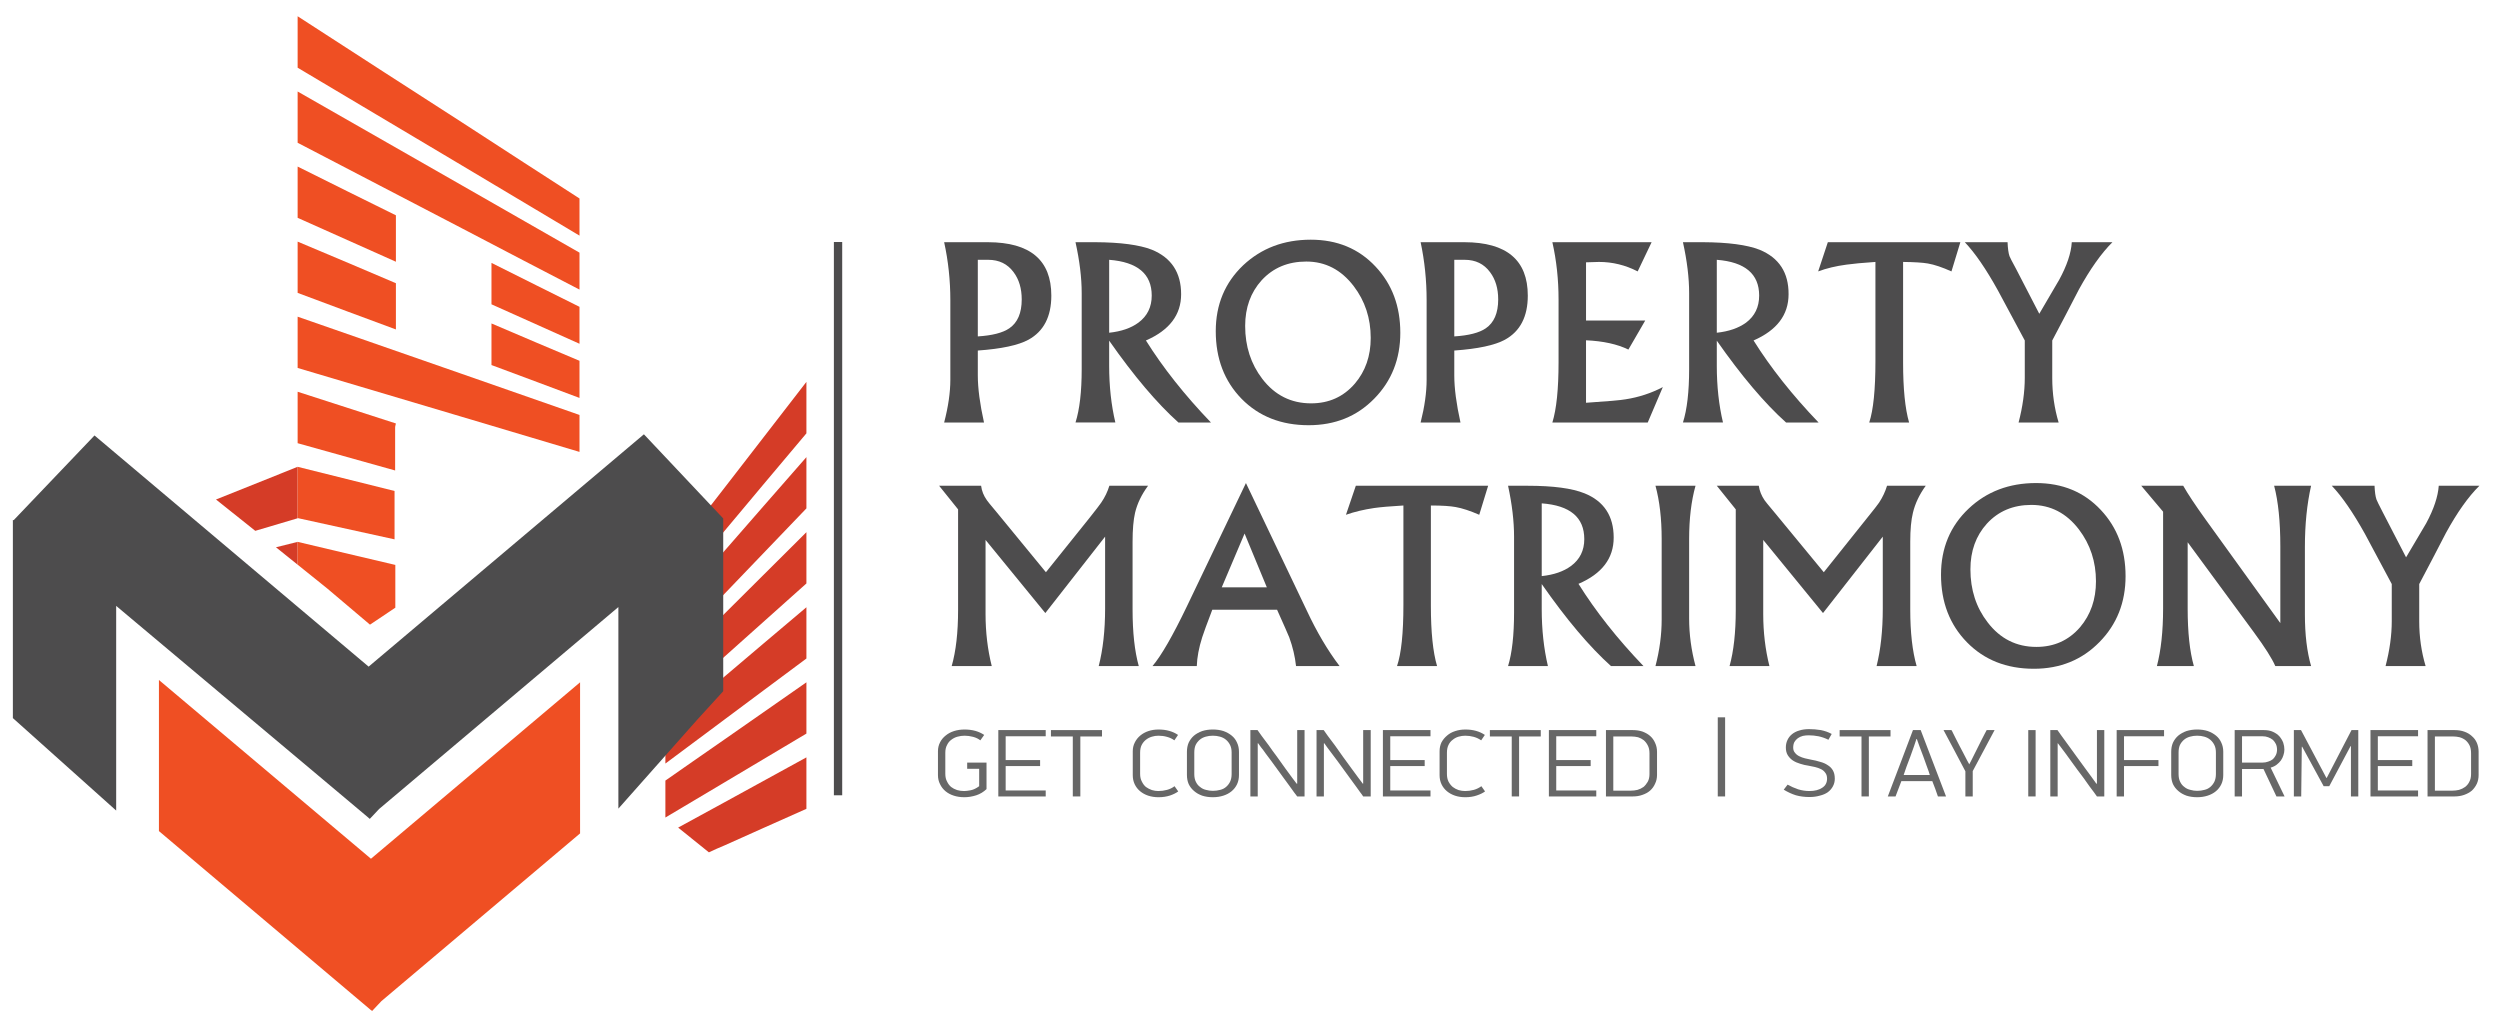 <svg xmlns="http://www.w3.org/2000/svg" version="1.2" viewBox="259 186 1286 525" width="160" height="65">
	<style>
		.s0 { fill: #4d4c4d } 
		.s1 { fill: #676767 } 
		.s2 { fill: #d53c27 } 
		.s3 { fill: #ef4f23 } 
	</style>
	<g id="Layer 1">
		<g id="&lt;Group&gt;">
			<g id="&lt;Group&gt;">
				<path id="&lt;Compound Path&gt;" fill-rule="evenodd" class="s0" d="m799.3 338.8q0 16.3-11.8 22.8-7.9 4.3-26.2 5.6v12.9q0 9.9 3.2 24.3h-20.6q3.2-12.3 3.2-22.1v-41.1q0-15.4-3.2-30h22.7q32.7 0.1 32.7 27.6zm-15.3 2q0-8.5-4.2-14.1-4.7-6.4-13.1-6.4h-5.4v39.6q11.2-0.7 16.3-4.2 6.4-4.4 6.4-14.9z"/>
				<path id="&lt;Compound Path&gt;" fill-rule="evenodd" class="s0" d="m881.8 404.4h-16.8q-16.7-15-35.8-42.3v13q0 15.8 3.2 29.3h-20.6q3.2-10.1 3.2-27.6v-39.3q0-11.8-3.2-26.3h10.2q19.6 0.1 29.3 3.9 15.1 6.2 15.1 23 0 16-18.2 23.9 13.2 21.1 33.6 42.4zm-30.6-65.6q0-16.8-22-18.5v37.7q9.4-1 15.1-5.2 6.9-5.1 6.9-14z"/>
				<path id="&lt;Compound Path&gt;" fill-rule="evenodd" class="s0" d="m979.7 358q0 20.4-13.5 34.1c-9 9.2-20.3 13.7-33.9 13.7q-21.2 0-34.6-13.6-13.4-13.7-13.4-35 0-20.6 14.2-34.1 14.1-13.2 34.9-13.2 20.5 0 33.5 13.9 12.8 13.6 12.8 34.2zm-15.3 2.7q0-15.3-8.8-26.8-9.7-12.7-24.5-12.7-14.2 0-23.1 9.7-8.5 9.4-8.5 23.6 0 15.8 8.9 27.4 9.7 12.6 25.2 12.6 13.8 0 22.6-10.2 8.2-9.6 8.2-23.6z"/>
				<path id="&lt;Compound Path&gt;" fill-rule="evenodd" class="s0" d="m1045.6 338.8q0 16.3-11.8 22.8-7.9 4.3-26.2 5.6v12.9q0 9.9 3.2 24.3h-20.6q3.1-12.3 3.1-22.1v-41.1q0-15.4-3.1-30h22.7q32.7 0.1 32.7 27.6zm-15.3 2q0-8.5-4.2-14.1-4.7-6.4-13.1-6.4h-5.4v39.6q11.2-0.7 16.3-4.2 6.4-4.4 6.4-14.9z"/>
				<path id="&lt;Compound Path&gt;" fill-rule="evenodd" class="s0" d="m1115.4 386.1l-7.8 18.3h-49.3q3.2-10.4 3.2-31.1v-32.5q0-15.4-3.2-29.6h51.3l-7.2 15.1q-9.5-4.9-20-4.9-1.4 0-6.7 0.2v30.1h30.6l-8.7 15q-8.6-4.2-21.9-4.8v32.3q16.7-1.1 20.5-1.8 10.2-1.6 19.2-6.3z"/>
				<path id="&lt;Compound Path&gt;" fill-rule="evenodd" class="s0" d="m1195.9 404.4h-16.8q-16.7-15-35.8-42.3v13q0 15.8 3.2 29.3h-20.7q3.2-10.1 3.2-27.6v-39.3q0-11.8-3.2-26.3h10.3q19.6 0.1 29.3 3.9 15.1 6.2 15 23 0 16-18.1 23.9 13.2 21.1 33.6 42.4zm-30.7-65.6q0-16.8-21.9-18.5v37.7q9.3-1 15.1-5.2 6.8-5.1 6.8-14z"/>
				<path id="&lt;Compound Path&gt;" fill-rule="evenodd" class="s0" d="m1269.2 311.2l-4.6 15.1q-7.1-3.2-12.2-4.1-4.1-0.7-12.8-0.8v52q0 20.3 3.1 31h-20.6q3.2-9.7 3.2-31.6v-51.4q-10.1 0.7-15 1.4-8.2 1.1-14.6 3.5l5-15.1z"/>
				<path id="&lt;Compound Path&gt;" fill-rule="evenodd" class="s0" d="m1347.8 311.2q-8.6 8.6-17.3 24.4-6.8 13.2-13.8 26.4v19.4q0 12 3.3 23h-20.7q3.2-12.3 3.2-23.1v-19.3q-6.9-13-13.9-25.9-9.2-16.6-17.1-24.9h22.1q0.2 4.9 1 7.2 0.3 0.9 3.4 6.6l12 23.2 10.3-17.6q6-11 6.5-19.4z"/>
				<path id="&lt;Compound Path&gt;" fill-rule="evenodd" class="s0" d="m849.3 437.1q-5 6.8-6.7 13.9-1.3 5.6-1.3 15.1v35q0 17.7 3.2 29.2h-20.7q3.3-12.9 3.3-29.7v-37.2l-30.9 39.5-30.9-37.8v38.3q0 14.1 3.2 26.9h-20.7q3.3-11.6 3.3-28.9v-52.1l-9.8-12.2h21.7q0.5 4 3 7.5 0.1 0.3 5.3 6.5l25.2 30.7 22.7-28.3q4.6-5.8 5.9-7.7 2.8-4.1 4.2-8.7z"/>
				<path id="&lt;Compound Path&gt;" fill-rule="evenodd" class="s0" d="m948.3 530.3h-22.5q-0.8-7.4-3.5-14.8-1-2.5-6.3-14.3h-33.5q-4.2 11-5.2 14.2-2.6 8.2-2.8 14.9h-22.9q6.8-8 17.8-30.9l30.5-63.7 31.4 65.8q7.8 16.7 17 28.8zm-37.6-40.7l-11.5-27.8-11.8 27.8z"/>
				<path id="&lt;Compound Path&gt;" fill-rule="evenodd" class="s0" d="m1025.1 437.1l-4.6 15q-7.1-3.1-12.2-4c-2.7-0.5-6.9-0.8-12.8-0.8v51.9q0 20.3 3.2 31.1h-20.7q3.3-9.7 3.3-31.6v-51.4q-10.2 0.6-15.1 1.3-8.1 1.2-14.6 3.5l5.1-15z"/>
				<path id="&lt;Compound Path&gt;" fill-rule="evenodd" class="s0" d="m1105.4 530.3h-16.8q-16.7-15-35.8-42.4v13q0 15.8 3.2 29.4h-20.6q3.1-10.1 3.1-27.7v-39.2q0-11.9-3.1-26.3h10.2q19.6 0 29.3 3.9 15.1 6.1 15.1 22.9 0 16.1-18.2 23.9c8.8 14.1 20 28.3 33.6 42.5zm-30.6-65.6q0-16.9-22-18.5v37.6q9.4-1 15.1-5.2 6.9-5.1 6.9-13.9z"/>
				<path id="&lt;Compound Path&gt;" fill-rule="evenodd" class="s0" d="m1132.3 530.3h-20.7q3.2-12.3 3.2-24v-41.7q0-15.7-3.2-27.5h20.7q-3.3 11.8-3.3 27.5v41.1q0 12.3 3.3 24.6z"/>
				<path id="&lt;Compound Path&gt;" fill-rule="evenodd" class="s0" d="m1251.3 437.1q-4.9 6.8-6.6 13.9-1.4 5.6-1.4 15.1v35q0 17.7 3.3 29.2h-20.7q3.2-12.9 3.2-29.7v-37.2l-30.9 39.5-30.9-37.8v38.3q0 14.1 3.2 26.9h-20.6q3.2-11.6 3.2-28.9v-52.1l-9.8-12.2h21.7q0.6 4 3 7.5 0.1 0.3 5.3 6.5l25.3 30.7 22.6-28.3q4.7-5.8 6-7.7 2.7-4.1 4.1-8.7z"/>
				<path id="&lt;Compound Path&gt;" fill-rule="evenodd" class="s0" d="m1354.6 483.8q0 20.4-13.5 34.1-13.5 13.8-33.9 13.8-21.2 0-34.6-13.7-13.4-13.7-13.4-34.9 0-20.7 14.3-34.2 14-13.2 34.8-13.2 20.5 0 33.5 13.9 12.8 13.6 12.8 34.2zm-15.3 2.7q0-15.2-8.8-26.8-9.7-12.7-24.6-12.7-14.1 0-23 9.7-8.5 9.4-8.5 23.6 0 15.9 8.9 27.4 9.7 12.7 25.2 12.7 13.8 0 22.6-10.2 8.2-9.7 8.2-23.7z"/>
				<path id="&lt;Compound Path&gt;" fill-rule="evenodd" class="s0" d="m1450.5 530.3h-18.5q-2.5-5.8-11.1-17.5l-34.2-46.5v34.3q0 18.4 3.2 29.7h-19.1q3.2-12.3 3.2-29.7v-50.1l-11.3-13.4h21.7q3.7 6.5 11.4 17.2l38.8 53.8v-39.7q0-19.1-3.2-31.3h19.1q-3.2 14.2-3.2 31.6v35q0 15.5 3.2 26.6z"/>
				<path id="&lt;Compound Path&gt;" fill-rule="evenodd" class="s0" d="m1537.5 437.1q-8.6 8.5-17.3 24.4-6.8 13.2-13.8 26.4v19.3q0 12 3.3 23.1h-20.7q3.2-12.3 3.2-23.2v-19.2q-6.9-13-13.9-26-9.2-16.5-17.1-24.8h22.1q0.2 4.8 1 7.1 0.3 0.9 3.3 6.7l12 23.2 10.4-17.6c4-7.4 6.1-13.9 6.5-19.4z"/>
			</g>
			<g id="&lt;Group&gt;">
				<path id="&lt;Compound Path&gt;" fill-rule="evenodd" class="s1" d="m760.5 597.1q-3.1 1-6.2 1-2.9 0-5.4-0.8-2.5-0.8-4.3-2.3-1.8-1.5-2.8-3.6-1.1-2.1-1.1-4.7v-12.4q0-2.5 1.1-4.6 1-2 2.9-3.5 1.8-1.5 4.3-2.3 2.5-0.8 5.5-0.8 2.9 0 5.5 0.7 2.5 0.7 4.6 2.1l-2 2.8q-1.5-1.2-3.7-1.8-2.3-0.6-4.4-0.6-1.9 0-3.7 0.5-1.8 0.5-3.2 1.6-1.4 1-2.2 2.7-0.9 1.6-0.9 4v10.9q0 2.4 0.9 4 0.8 1.7 2.1 2.8 1.3 1 3.1 1.6 1.7 0.5 3.6 0.5 1.3 0 3.4-0.4 2.1-0.4 4.4-2.1v-9h-6.2v-3.2h10v13.7q-2.3 2.2-5.3 3.2z"/>
				<path id="&lt;Compound Path&gt;" fill-rule="evenodd" class="s1" d="m771.9 597.7v-34.3h24.5v3.2h-20.7v12.3h17.8v3.1h-17.8v12.6h20.7v3.1z"/>
				<path id="&lt;Compound Path&gt;" fill-rule="evenodd" class="s1" d="m814.3 566.7v31h-3.9v-31h-11.3v-3.3h26.4v3.3z"/>
				<path id="&lt;Compound Path&gt;" fill-rule="evenodd" class="s1" d="m854.7 563.1q6 0 10.1 2.8l-1.9 2.8q-1.6-1.2-3.8-1.8-2.1-0.6-4.4-0.6-1.8 0-3.4 0.5-1.7 0.5-3.1 1.6-1.3 1-2.2 2.7-0.8 1.6-0.8 4v10.9q0 2.4 0.9 4 0.8 1.7 2.1 2.8 1.4 1 3.1 1.6 1.7 0.5 3.3 0.5 2.3 0 4.5-0.6 2.2-0.6 3.9-1.9l1.9 2.7q-1.6 1.2-4.2 2.1-2.7 0.9-6 0.9-2.8 0-5.3-0.8-2.4-0.8-4.2-2.3-1.8-1.5-2.8-3.6-1-2.1-1-4.7v-12.4q0-2.5 1.1-4.6 1-2 2.8-3.5 1.8-1.5 4.2-2.3 2.4-0.8 5.2-0.8z"/>
				<path id="&lt;Compound Path&gt;" fill-rule="evenodd" class="s1" d="m896.3 586.6q0 2.7-1 4.8-1 2.1-2.8 3.6-1.8 1.5-4.3 2.3-2.5 0.8-5.4 0.8-3 0-5.5-0.8-2.5-0.9-4.2-2.4-1.8-1.5-2.8-3.6-0.9-2.1-0.9-4.7v-12q0-2.6 0.9-4.7 1-2.1 2.7-3.6 1.8-1.5 4.3-2.4 2.5-0.8 5.5-0.8 3 0 5.5 0.8 2.5 0.9 4.3 2.4 1.8 1.5 2.7 3.6 1 2.1 1 4.7zm-3.8-11.6q0-2.3-0.8-3.9-0.8-1.6-2.1-2.7-1.3-1.1-3.1-1.6-1.7-0.5-3.7-0.5-2 0-3.7 0.5-1.8 0.5-3.1 1.6-1.3 1.1-2.1 2.7-0.7 1.6-0.7 3.9v11.1q0 2.4 0.8 4 0.8 1.7 2.2 2.7 1.3 1.1 3 1.5 1.8 0.5 3.6 0.5 2 0 3.8-0.5 1.7-0.4 3-1.5 1.3-1.1 2.1-2.7 0.8-1.7 0.8-4z"/>
				<path id="&lt;Compound Path&gt;" fill-rule="evenodd" class="s1" d="m926.4 591.1v-27.7h3.8v34.3h-3.8q-0.5-0.7-1.6-2.1-1-1.4-2.3-3.2-1.3-1.9-3-4.1-1.6-2.1-3.2-4.4-1.6-2.3-3.2-4.4-1.6-2.2-3-4-1.3-1.9-2.4-3.2-1-1.4-1.5-2.1h-0.2v27.5h-3.8v-34.3h3.7q0.7 0.9 2.2 3.1 1.6 2.1 3.6 4.8 1.9 2.8 4.2 5.8 2.2 3.1 4.2 5.9c1.3 1.8 2.6 3.5 3.6 4.9q1.6 2.2 2.4 3.2z"/>
				<path id="&lt;Compound Path&gt;" fill-rule="evenodd" class="s1" d="m960.5 591.1v-27.7h3.9v34.3h-3.9q-0.4-0.7-1.5-2.1-1-1.4-2.3-3.2-1.4-1.9-3-4.1-1.6-2.1-3.2-4.4-1.6-2.3-3.2-4.4-1.6-2.2-3-4-1.4-1.9-2.4-3.2-1-1.4-1.5-2.1h-0.2v27.5h-3.8v-34.3h3.7q0.7 0.9 2.2 3.1 1.6 2.1 3.6 4.8 1.9 2.8 4.1 5.8 2.3 3.1 4.3 5.9 2 2.7 3.6 4.9 1.6 2.2 2.4 3.2z"/>
				<path id="&lt;Compound Path&gt;" fill-rule="evenodd" class="s1" d="m970.7 597.7v-34.3h24.6v3.2h-20.8v12.3h17.8v3.1h-17.8v12.6h20.8v3.1z"/>
				<path id="&lt;Compound Path&gt;" fill-rule="evenodd" class="s1" d="m1013.3 563.1q6 0 10.1 2.8l-1.9 2.8q-1.7-1.2-3.8-1.8-2.2-0.6-4.4-0.6-1.8 0-3.5 0.5-1.7 0.5-3 1.6-1.4 1-2.2 2.7-0.8 1.6-0.8 4v10.9q0 2.4 0.8 4 0.9 1.7 2.2 2.8 1.3 1 3 1.6 1.7 0.5 3.4 0.5 2.3 0 4.5-0.6 2.1-0.6 3.9-1.9l1.9 2.7q-1.6 1.2-4.3 2.1-2.6 0.9-5.9 0.9-2.9 0-5.3-0.8-2.4-0.8-4.2-2.3-1.8-1.5-2.8-3.6-1-2.1-1-4.7v-12.4q0-2.5 1-4.6 1.1-2 2.9-3.5 1.7-1.5 4.2-2.3 2.4-0.8 5.2-0.8z"/>
				<path id="&lt;Compound Path&gt;" fill-rule="evenodd" class="s1" d="m1041.1 566.7v31h-3.8v-31h-11.3v-3.3h26.3v3.3z"/>
				<path id="&lt;Compound Path&gt;" fill-rule="evenodd" class="s1" d="m1056.5 597.7v-34.3h24.5v3.2h-20.7v12.3h17.8v3.1h-17.8v12.6h20.7v3.1z"/>
				<path id="&lt;Compound Path&gt;" fill-rule="evenodd" class="s1" d="m1112.4 586.6q0 2.5-1 4.5-0.9 2.1-2.6 3.6-1.6 1.4-4 2.2-2.2 0.8-5 0.8h-13.8v-34.3h13.9q2.8 0 5.1 0.8c1.5 0.6 2.8 1.3 3.9 2.3q1.6 1.4 2.5 3.5 1 2.1 1 4.6zm-3.9-11.2q0-2.5-0.9-4.1-0.8-1.6-2.1-2.7-1.3-1-2.9-1.5-1.7-0.4-3.4-0.4h-9.4v28h9.1q1.7 0 3.4-0.4 1.7-0.5 3.1-1.5 1.3-1.1 2.2-2.7 0.9-1.6 0.9-4z"/>
				<path id="&lt;Compound Path&gt;" fill-rule="evenodd" class="s1" d="m1143.8 597.7v-40.9h3.8v40.9z"/>
				<path id="&lt;Compound Path&gt;" fill-rule="evenodd" class="s1" d="m1204.3 588.5q0 2.2-1 4-0.9 1.7-2.6 3-1.7 1.2-4.2 1.8-2.4 0.7-5.3 0.7-3.8 0-7-0.9-3.2-1-6.3-2.9l2-2.6q2.5 1.4 5.4 2.4 2.9 0.9 5.9 0.9 4.1 0 6.6-1.7 2.5-1.6 2.5-4.7 0-1.9-0.9-3-0.8-1.2-2.2-1.9-1.4-0.7-3.1-1.1-1.7-0.4-3.4-0.7-2.2-0.3-4.3-1-2.1-0.6-3.8-1.7-1.6-1.1-2.6-2.7-1-1.6-1-4 0-2.1 0.8-3.8 0.8-1.8 2.4-3.1c1-0.8 2.3-1.5 3.8-1.9q2.2-0.7 5-0.7 3 0 6.1 0.5c1.9 0.4 3.8 1 5.6 2l-1.7 3q-2.4-1.2-5.1-1.8-2.6-0.5-5.1-0.5-1.6 0-3 0.3-1.5 0.4-2.6 1.2-1.1 0.8-1.8 2-0.6 1.2-0.6 2.9 0 1.6 0.9 2.6 0.8 1.1 2.2 1.8 1.4 0.7 3 1.1c1.1 0.2 2.1 0.5 3.2 0.7q2.4 0.4 4.6 1.1 2.3 0.6 3.9 1.7 1.7 1 2.7 2.7 1 1.7 1 4.3z"/>
				<path id="&lt;Compound Path&gt;" fill-rule="evenodd" class="s1" d="m1221.9 566.7v31h-3.8v-31h-11.3v-3.3h26.3v3.3z"/>
				<path id="&lt;Compound Path&gt;" fill-rule="evenodd" class="s1" d="m1257.6 597.7q-0.7-2-1.4-4-0.8-2-1.5-3.9h-16l-3 7.9h-4q3.3-8.6 6.5-17.1 3.2-8.5 6.5-17.2h4l13.1 34.3zm-11.1-29.7q-0.5 1.4-1.3 3.9-0.9 2.6-1.9 5.3-1.1 2.8-2 5.3-0.9 2.6-1.4 4.1h13.5q-0.4-1.5-1.4-4.1-0.9-2.5-1.9-5.3-1.1-2.7-2-5.3-0.9-2.5-1.4-3.9z"/>
				<path id="&lt;Compound Path&gt;" fill-rule="evenodd" class="s1" d="m1275.6 597.7h-3.8v-13q-2.8-5.4-5.6-10.6-2.9-5.3-5.7-10.7h4.1q0.3 0.4 0.9 1.7 0.7 1.3 1.5 3 0.9 1.7 1.9 3.7 1 1.9 2 3.8 0.9 1.8 1.7 3.3 0.8 1.5 1.2 2.2 0.3-0.6 1-1.9 0.7-1.4 1.6-3.2 0.9-1.8 1.9-3.8 1-2 1.9-3.8 0.9-1.7 1.6-3.1 0.7-1.4 1-1.9h4.1l-11.3 21.2z"/>
				<path id="&lt;Compound Path&gt;" fill-rule="evenodd" class="s1" d="m1304.3 597.7v-34.3h3.8v34.3z"/>
				<path id="&lt;Compound Path&gt;" fill-rule="evenodd" class="s1" d="m1339.8 591.1v-27.7h3.8v34.3h-3.8q-0.5-0.7-1.5-2.1-1-1.4-2.4-3.2-1.3-1.9-2.9-4.1-1.6-2.1-3.3-4.4-1.6-2.3-3.2-4.4-1.6-2.2-2.9-4-1.4-1.9-2.4-3.2-1.1-1.4-1.6-2.1h-0.1v27.5h-3.8v-34.3h3.7q0.6 0.9 2.2 3.1 1.5 2.1 3.5 4.8 2 2.8 4.2 5.8 2.2 3.1 4.3 5.9 2 2.7 3.6 4.9 1.6 2.2 2.3 3.2z"/>
				<path id="&lt;Compound Path&gt;" fill-rule="evenodd" class="s1" d="m1353.8 566.6v12.3h17.8v3.1h-17.8v15.7h-3.8v-34.3h24.5v3.2z"/>
				<path id="&lt;Compound Path&gt;" fill-rule="evenodd" class="s1" d="m1405.1 586.6q0 2.7-1 4.8-1 2.1-2.8 3.6-1.8 1.5-4.3 2.3-2.5 0.8-5.4 0.8-3 0-5.5-0.8-2.5-0.9-4.2-2.4-1.8-1.5-2.8-3.6-0.9-2.1-0.9-4.7v-12q0-2.6 0.9-4.7 1-2.1 2.7-3.6 1.8-1.5 4.3-2.4c1.6-0.5 3.5-0.8 5.5-0.8q3 0 5.5 0.8 2.5 0.9 4.3 2.4 1.8 1.5 2.7 3.6 1 2.1 1 4.7zm-3.8-11.6q0-2.3-0.8-3.9-0.8-1.6-2.1-2.7-1.3-1.1-3.1-1.6-1.7-0.5-3.7-0.5-2 0-3.7 0.5-1.8 0.5-3.1 1.6-1.3 1.1-2.1 2.7-0.7 1.6-0.7 3.9v11.1q0 2.4 0.8 4 0.8 1.7 2.2 2.7 1.3 1.1 3.1 1.5 1.7 0.5 3.5 0.5 2 0 3.8-0.5 1.7-0.4 3-1.5 1.3-1.1 2.1-2.7 0.8-1.7 0.8-4z"/>
				<path id="&lt;Compound Path&gt;" fill-rule="evenodd" class="s1" d="m1414.8 597.7h-3.8v-34.3h15.1q2.8 0 4.7 0.9 2 0.9 3.3 2.3 1.3 1.5 2 3.3 0.6 1.8 0.6 3.6 0 1.4-0.5 2.9-0.4 1.4-1.3 2.7-0.9 1.2-2.2 2.2-1.3 1-3.1 1.5l7.2 14.9h-4.2l-6.7-14.2h-11.1zm0-31.1v13.6h10.6q1.6 0 2.9-0.5 1.4-0.4 2.5-1.3 0.9-0.9 1.5-2.1 0.6-1.3 0.6-2.8 0-1.6-0.6-2.9-0.6-1.2-1.5-2.1-1.1-0.9-2.5-1.4-1.3-0.5-2.9-0.5z"/>
				<path id="&lt;Compound Path&gt;" fill-rule="evenodd" class="s1" d="m1458.6 588.1l12.8-24.7h3.5v34.3h-3.8v-26h-0.2l-11 20.7h-2.9l-11.1-20.4h-0.2l-0.3 25.7h-3.8v-34.3h3.7l13.1 24.7z"/>
				<path id="&lt;Compound Path&gt;" fill-rule="evenodd" class="s1" d="m1481.2 597.7v-34.3h24.6v3.2h-20.8v12.3h17.8v3.1h-17.8v12.6h20.8v3.1z"/>
				<path id="&lt;Compound Path&gt;" fill-rule="evenodd" class="s1" d="m1537.1 586.6q0 2.5-0.9 4.5-1 2.1-2.6 3.6-1.7 1.4-4 2.2-2.3 0.8-5 0.8h-13.9v-34.3h14q2.8 0 5 0.8 2.3 0.8 3.9 2.3 1.7 1.4 2.6 3.5 0.9 2.1 0.9 4.6zm-3.9-11.2q0-2.5-0.8-4.1-0.8-1.6-2.1-2.7-1.3-1-3-1.5-1.7-0.4-3.3-0.4h-9.5v28h9.1q1.7 0 3.4-0.4 1.7-0.5 3.1-1.5c0.9-0.7 1.7-1.6 2.2-2.7q0.9-1.6 0.9-4z"/>
			</g>
			<path id="&lt;Path&gt;" fill-rule="evenodd" class="s0" d="m686.9 597.1h4.3v-286h-4.3z"/>
			<path id="&lt;Path&gt;" fill-rule="evenodd" class="s2" d="m336.8 456.4q0 9.6 0 19.1 7.2-2.1 15.1-4.5c-4.5-5.4-9-10.7-13-15.4-0.7 0.3-1.4 0.6-2.1 0.8z"/>
			<g id="&lt;Group&gt;">
				<path id="&lt;Path&gt;" fill-rule="evenodd" class="s2" d="m630.4 438.1c-11.3 14.5-21.4 27.6-30.6 39.5q0 9.6 0 19.2c9.2-11 19.3-23.1 30.6-36.4 12.4-14.9 26.5-31.6 42.3-50.4q0-13.3 0-26.6c-15.8 20.4-29.9 38.6-42.3 54.7z"/>
				<path id="&lt;Path&gt;" fill-rule="evenodd" class="s2" d="m599.8 505.6q0 9.6 0 19.1c9.2-9.5 19.3-20.1 30.6-31.8 12.4-13 26.5-27.6 42.3-44.1q0-13.2 0-26.5c-15.8 18.1-29.9 34.1-42.3 48.4-11.3 12.8-21.4 24.4-30.6 34.9z"/>
				<path id="&lt;Path&gt;" fill-rule="evenodd" class="s2" d="m599.8 533.6q0 9.5 0 19.1c9.2-8.2 19.3-17.3 30.6-27.3 12.4-11.1 26.5-23.7 42.3-37.8q0-13.2 0-26.5c-15.8 15.7-29.9 29.7-42.3 42.1-11.3 11.1-21.4 21.2-30.6 30.4z"/>
				<path id="&lt;Path&gt;" fill-rule="evenodd" class="s2" d="m599.8 561.5q0 9.6 0 19.2c9.2-6.9 19.3-14.4 30.6-22.8 12.4-9.3 26.5-19.7 42.3-31.5q0-13.2 0-26.5c-15.8 13.4-29.9 25.2-42.3 35.8-11.3 9.5-21.4 18-30.6 25.8z"/>
				<path id="&lt;Path&gt;" fill-rule="evenodd" class="s2" d="m599.8 589.5q0 9.6 0 19.1c9.2-5.5 19.3-11.5 30.6-18.2 12.5-7.4 26.5-15.8 42.3-25.2q0-13.2 0-26.5c-15.8 11-29.8 20.8-42.3 29.5-11.3 7.8-21.4 14.9-30.6 21.3z"/>
				<path id="&lt;Path&gt;" fill-rule="evenodd" class="s2" d="m606.4 613.8l15.9 12.8c2.7-1.3 5.2-2.4 8.1-3.6 12.5-5.6 26.5-11.9 42.3-18.9q0-13.3 0-26.6c-15.8 8.7-29.8 16.4-42.3 23.2-8.7 4.8-16.6 9.1-24 13.1z"/>
				<path id="&lt;Path&gt;" fill-rule="evenodd" class="s2" d="m387.8 460.4q10.3-3.1 21.9-6.5 0-13.3 0-26.6c-15.8 6.3-29.7 11.9-42.2 16.9z"/>
				<path id="&lt;Path&gt;" fill-rule="evenodd" class="s2" d="m409.7 477.9v-11.8q-5.8 1.5-11.2 2.8z"/>
			</g>
			<path id="&lt;Path&gt;" fill-rule="evenodd" class="s3" d="m555.7 538.7l-108.1 91.2-109.6-92.4v78.1l109.3 92.3 0.2 0.2h0.1l0.6 0.5 4.8-5.1 102.7-86.7z"/>
			<g id="&lt;Group&gt;">
				<path id="&lt;Path&gt;" fill-rule="evenodd" class="s3" d="m494.4 249.1c-25-16.1-53.1-34.2-84.7-54.7q0 13.3 0 26.6c31.6 18.8 59.7 35.5 84.7 50.4 22.4 13.4 42.6 25.4 61 36.4q0-9.6 0-19.2c-18.4-11.9-38.6-24.9-61-39.5z"/>
				<path id="&lt;Path&gt;" fill-rule="evenodd" class="s3" d="m409.7 233.3q0 13.3 0 26.5c31.6 16.5 59.7 31.1 84.7 44.1 22.4 11.7 42.6 22.3 61 31.8q0-9.5 0-19.1c-18.4-10.5-38.6-22.1-61-34.9-25-14.3-53.1-30.3-84.7-48.4z"/>
				<path id="&lt;Path&gt;" fill-rule="evenodd" class="s3" d="m409.7 349.7q0 13.3 0 26.5c31.6 9.4 59.7 17.8 84.7 25.2 22.4 6.7 42.7 12.7 61 18.2q0-9.5 0-19.1c-18.4-6.4-38.6-13.5-61-21.3-25-8.7-53.1-18.5-84.7-29.5z"/>
				<path id="&lt;Path&gt;" fill-rule="evenodd" class="s3" d="m409.7 466.1v11.8l15.3 12.3 22.1 18.7 13-8.7q0.1 0 0.1 0v-22.2q0 0-0.1 0c-13.5-3.1-33.3-7.9-50.4-11.9z"/>
				<path id="&lt;Path&gt;" fill-rule="evenodd" class="s3" d="m409.7 415.1l50.4 14.1v-22.2c0-0.8 0.3-1.4 0.4-2.1l-50.8-16.4z"/>
				<path id="&lt;Path&gt;" fill-rule="evenodd" class="s3" d="m459.8 439.8l-50.1-12.5v26.5l50.1 11z"/>
				<path id="&lt;Path&gt;" fill-rule="evenodd" class="s3" d="m509.9 343.3c16.3 7.3 31.5 14.1 45.5 20.4q0-9.6 0-19.1c-14-7-29.2-14.5-45.5-22.7z"/>
				<path id="&lt;Path&gt;" fill-rule="evenodd" class="s3" d="m460.5 297.3c-15.9-7.8-32.7-16.2-50.8-25.2q0 13.3 0 26.5c18.1 8.1 34.9 15.6 50.8 22.7z"/>
				<path id="&lt;Path&gt;" fill-rule="evenodd" class="s3" d="m460.5 332.4c-15.9-6.8-32.7-13.9-50.8-21.5q0 13.3 0 26.5c18.1 6.8 34.9 13 50.8 18.9z"/>
				<path id="&lt;Path&gt;" fill-rule="evenodd" class="s3" d="m509.9 374.7c16.3 6.1 31.5 11.7 45.5 17q0-9.6 0-19.2c-14-5.9-29.2-12.3-45.5-19.3z"/>
			</g>
			<path id="&lt;Path&gt;" fill-rule="evenodd" class="s0" d="m629.7 454l-41-43.5-142.3 120.1-141.7-119.5-41.7 43.7v0.1l-0.5-0.1v1.1 97.2 4.1l53.4 47.8v-45.7-26-34.1l130.3 109.4 0.2 0.2 0.6 0.5 4.8-5.1 123.7-104.4v104.2l40.7-45.9 13.5-14.8z"/>
		</g>
	</g>
</svg>